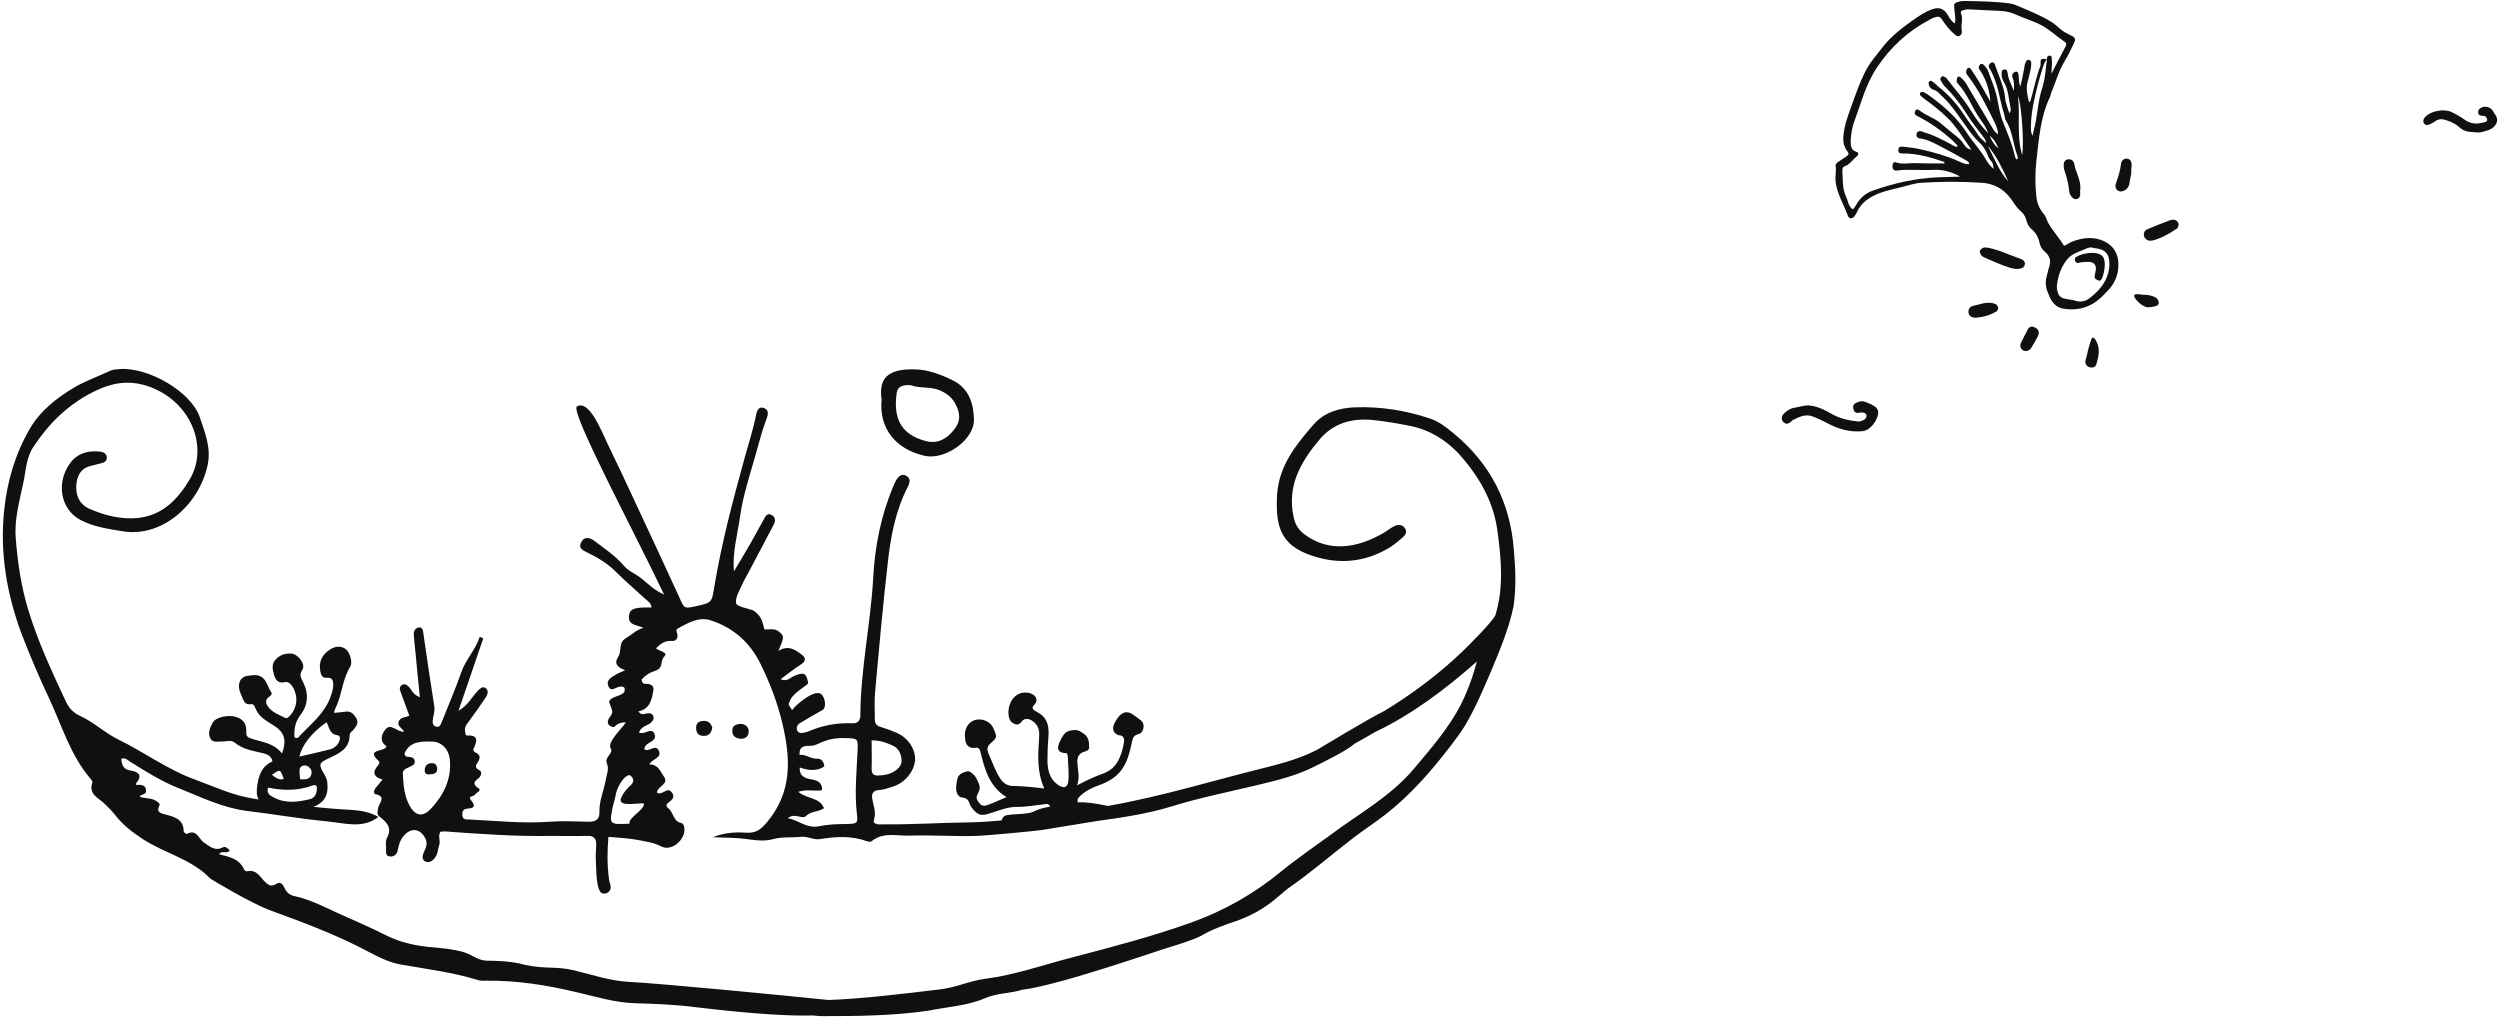<svg width="777" height="316" viewBox="0 0 777 316" fill="none" xmlns="http://www.w3.org/2000/svg">
<path d="M117.2 253.7C117.2 253.7 117.2 253.6 117.2 253.7C117.2 253.6 117.2 253.6 117.2 253.7C117.1 253.6 117.1 253.6 117.1 253.6C117.2 253.6 117.2 253.7 117.2 253.7Z" fill="#10100F"/>
<path d="M470.5 170.9C469.4 156.2 463.2 144.1 451.8 134.7C449.5 132.8 447.1 130.9 444.2 130C436.7 127.5 428.9 126.3 421 126.6C416.2 126.8 411.5 128.2 408.3 131.9C402.7 138.3 397.4 144.9 396.9 154C396.4 164.3 398.2 170.3 410.1 173.4C417.7 175.4 425.4 174.3 432.3 169.9C433.6 169.1 434.8 168 436 167C436.9 166.2 437.4 165.2 436.6 164.1C435.8 163 434.7 163 433.6 163.4C432.5 163.9 431.5 164.7 430.4 165.4C421.7 170.6 413 171.6 405.6 166.2C403.7 164.8 402.6 163.2 402.1 160.9C399.9 151.1 404.2 143.6 410.2 136.5C414.5 131.5 420 130 426.3 130.5C430.4 130.9 434.4 131.6 438.4 132.4C445.3 133.8 450.9 137.8 455.2 143.1C460.4 149.4 464.3 156.6 465.4 165C466.6 173.8 467.4 182.5 464.8 191.1C464.2 192.9 455.9 201.2 454.5 202.5C447.1 209.6 438.9 215.7 430.2 221C425.6 223.2 410.1 232.6 409.4 233C402.9 236.4 395.8 237.9 388.8 239.7C371.6 244.1 354.7 249.3 337 251.6C325 253.1 313.2 255.4 301 255.6C292.2 255.7 283.4 256.3 274.6 256.2C273.5 256.2 272.4 256.5 271.5 255.5C272.1 252.7 272.1 252.7 271.2 248.8C270.7 246.7 271.2 245.6 273.6 245.5C275 245.4 276.3 244.8 277.7 244.4C281.2 243.3 284.1 239.8 284.4 236.3C284.6 232.9 282.3 229.4 278.8 227.8C277.2 227.1 275.6 226.5 273.9 226C272.4 225.6 271.8 224.8 271.9 223.3C271.9 220.5 271.7 217.6 272 214.8C273.2 201.5 274.4 188.3 275.9 175.1C276.8 166.9 278.3 158.7 282.2 151.2C282.8 149.9 283.1 148.7 281.7 147.9C280.4 147.1 279.3 148 278.6 149.1C278.2 149.8 277.9 150.5 277.6 151.2C273.8 160.3 271.9 169.8 271.4 179.5C270.6 193.8 267.5 207.8 267.4 222.1C267.4 224.2 266.5 224.9 264.6 224.8C260 224.6 255.5 225.5 251.3 227.3C250.9 227.5 250.4 227.6 249.9 227.7C249.1 227.9 248.2 227.9 247.8 227.1C247.4 226.2 247.7 225.3 248.7 224.7C249.8 224.1 250.8 223.4 251.9 222.8C253.1 222.1 254.4 221.4 255.6 220.7C257.2 219.7 256.2 215.9 254.8 215.5C252.5 214.7 247.4 219 246.2 220.7C245 218.8 244.8 219.3 245.7 217.4C246.8 215.1 251.3 212.8 251.2 212.3C250.6 209.1 249.8 208.8 246.8 210.1C245.6 210.6 244.6 212 242.6 211.1C244.9 209.4 246.9 207.8 249.1 206.4C250.6 205.4 250.4 204.3 249.1 203.4C247.1 201.9 245 200.4 241.9 202.3C243.9 197.8 243.8 197.6 241.8 196.1C240.3 195 237.7 196.1 237.5 195.4C237.1 193.7 236.8 192.2 235.6 191C235 190.4 234.6 189.9 233.8 189.6C232 189 229 188.5 228.8 187.5C228.4 185.8 229.8 183.7 230.6 181.8C231.2 180.4 232.1 179 232.8 177.6C235.4 172.7 237.9 167.9 240.5 163C241.1 161.9 241 160.7 239.9 160.1C238.5 159.2 237.9 160.5 237.4 161.4C236 163.8 234.7 166.4 233.3 168.8C231.6 171.8 229.8 174.7 228.1 177.6C227.6 171.6 229.2 166.2 230 160.6C230.9 154.1 233 147.8 234.8 141.5C235.9 137.7 236.8 133.9 238.2 130.3C238.8 128.7 239 127.4 237.4 126.8C235.8 126.2 235.2 127.7 235 129C234.1 133.3 232.8 137.5 231.6 141.7C229.7 148.6 227.8 155.6 226.1 162.6C224.5 169.2 223.1 175.8 222 182.4C221.2 187.3 221.3 187.3 216.3 188.4C212.7 189.2 212.7 189.2 211.2 185.8C206.8 176.2 202.3 166.5 197.8 156.9C195 150.8 192.1 144.7 189.2 138.7C186.9 133.9 183.2 124.2 179.3 126.3C177.1 127.9 196.9 164.8 206.4 184.8C203.1 183.3 201.4 181.4 199.5 179.9C197.6 178.3 195.3 177.6 193.6 175.5C191.1 172.6 187.7 170.4 184.6 168C183.2 167 181.5 166.7 180.6 168.6C179.7 170.4 181.1 171 182.5 171.7C185.8 173.3 188.8 175.1 191.4 177.7C194.3 180.6 197.4 183.2 200.4 186C201.3 186.8 202.4 187.4 202.5 188.8C197.1 188.7 195.8 189.2 195.5 191.3C195.1 194.3 197.8 194.2 200 195.1C197.7 195.8 196.3 197.3 194.6 198.3C192.1 199.7 193.3 202.3 192.2 204C190.7 206.3 191.9 207.4 194.3 208.3C193.1 208.9 192.4 209.1 191.7 209.5C190.3 210.4 188.2 211.2 189.1 213.3C190 215.3 191.5 213.4 192.8 213.4C193 213.4 193.1 213.4 193.3 213.4C193.6 213.5 194 213.6 194.1 213.8C194.2 214.2 194.2 214.8 194 215.1C193.3 216 192.1 216.2 191.1 216.6C190.3 217 189 217.5 189.4 218.5C190.3 221 190.8 221.2 189.5 222.9C188.6 224.1 188.5 225.6 190.7 226C191.1 226.1 191.5 224.5 194.5 224.5C193.5 226.3 188.6 230.6 189.8 232.6C190.8 234.1 187.8 235.3 188.6 237.2C189.4 239.1 188.5 240.8 188.2 242.7C187.6 245.9 186.2 249 186.3 252.4C186.4 254.6 185.2 255.4 183.1 255.4C179 255.3 174.9 255.1 170.8 255.4C162.5 256 154.2 255.1 145.9 254.7C145 254.7 143.8 254.8 143.7 253.5C143.6 252.4 143.8 251.4 145.4 251.3C147.4 251.2 147.9 250.5 146.4 248.7C145.2 247.4 147.2 247.6 147.6 247C148.1 246.3 149.8 245.7 148.7 245C146.7 243.6 147.4 242.9 148.8 241.8C149.6 241.2 149.9 239.8 149 239.4C147.4 238.6 147.9 237.8 148.5 236.9C149.3 235.6 149.4 234.6 147.8 233.9C147.2 233.6 146.9 233.1 147.3 232.4C148.4 230.2 148.6 228.4 145.1 228.6C144.6 228.6 144.6 227.6 144.5 227C144.4 225.6 145.4 224.7 146.1 223.7C147.8 221.4 149.4 219.1 151 216.7C151.6 215.8 152 214.5 150.8 213.8C149.9 213.2 149.1 214.1 148.4 214.8C146.6 216.7 145.5 219.2 142.5 220.9C145.2 213 147.7 205.7 150.2 198.4C149.8 198.2 149.5 198.1 149.1 197.9C147.8 202 144.7 205 143.3 209.1C141.5 214.3 139.3 219.3 137.3 224.4C136.9 225.3 136.6 226.2 135.4 225.8C134.5 225.5 134.4 224.6 134.5 223.9C134.6 222.5 135.2 221.2 135 219.7C133.8 212.1 132.7 204.6 131.6 197C131.5 196 131.4 194.9 130.2 195C129.2 195.1 128.6 196 128.6 197C128.7 199.2 129 201.4 129.2 203.5C129.6 207.8 130 212 130.5 216.7C128.3 215.9 128 214.4 127 213.4C126.4 212.8 125.7 212.4 124.9 212.9C124.2 213.4 124.1 214.1 124.5 215C125.4 217.4 126.3 219.9 127.2 222.4C126 223.1 124.4 222.8 123.9 224.3C123.4 225.7 124.9 226.2 125.6 227.4C123.3 227.6 121.5 224.5 119.7 226.8C118.4 228.5 118 230.5 120.1 231.9C119.8 233.9 113.2 232.5 117.9 236.7C118 236.8 117.8 237.6 117.5 237.9C115.6 240 116.1 241.5 118.9 242.3C117.9 243.5 117.2 244.3 116.6 245.1C116.2 245.6 116.1 246.7 116.6 246.8C120.4 247.6 117.6 249.7 117.5 251.3C117.4 252 117.1 252.8 117.6 253.5C119.8 255.3 122.1 256.9 120.3 260.4C119.8 261.3 119.9 262.6 120 263.6C120 264.6 119.7 266.1 121.2 266.2C122.7 266.3 123.5 265.3 123.7 263.9C124 262.5 124.3 261.2 125.3 260C127.5 257.2 130.4 257.3 132.1 260.4C132.9 261.8 132.6 263.1 131.9 264.5C131.3 265.7 130.9 267.2 132.3 267.8C133.7 268.4 135 267.1 135.6 265.9C136.1 265 136.1 263.8 136.5 262.7C137 261.3 136 259.9 136.9 258.5C137.3 258.5 137.8 258.4 138.2 258.4C149.2 259.2 160.1 260 171.2 259.8C175 259.8 178.8 259.9 182.5 259.8C184.5 259.7 185.4 260.6 185.3 262.6C185.2 264.3 185.1 266.1 185.2 267.8C185.4 270.6 185.2 273.5 186.1 276.2C186.4 277.2 187 277.9 188.1 277.7C189.2 277.5 189.8 276.7 189.8 275.7C189.8 274.9 189.4 274.2 189.3 273.4C188.7 269 188.7 264.7 189.1 260.1C192.3 260.4 195.2 260.5 197.9 261C200.5 261.5 203.1 261.8 205.6 263.1C208.7 264.7 213.1 261 212.7 257.4C212.6 256.7 212.4 256 211.8 255.8C209.2 255.4 209.4 252.5 207.7 251.2C206.8 250.5 207.1 249.9 207.8 249.4C208.9 248.6 209.9 247.7 208.8 246.3C207.7 244.8 206.6 246.2 205.4 246.5C204.9 246.6 204.5 246.7 204.2 246.3C204.3 244.3 208.1 243.8 206.3 241.3C205.2 239.7 204.5 237.5 201.8 237.6C202.8 235.7 205.7 235.7 204.8 233.4C203.8 231 201.7 233.9 200.3 232.9C200.4 232.6 200.3 232.2 200.5 232C201.3 230.6 204.1 230.4 203.5 228.3C202.6 225.6 200.2 228.7 198.6 227.6C199.3 225.8 201 225.6 202.2 224.7C202.8 224.2 203.3 223.5 203.1 222.7C202.8 221.8 202.1 221.6 201.2 221.7C200.3 221.8 199.4 222.5 198.4 221.1C201.8 220.4 202.5 217.8 203 215C203.3 213.6 202.9 212.9 201.6 212.6C200.8 212.4 199.6 213 199.4 211.2C200.8 209.7 201.8 209.1 203.6 208.5C206.5 207.5 204.9 205.6 206.5 204C207.8 202.7 204.6 202.3 203.9 201.5C207 198.1 209 199.7 209.9 199C211 198.2 210.5 197 210.2 196C210.2 195.8 210.5 195.4 210.7 195.3C213.9 193.6 217.2 191.6 220.9 192.8C228 195.1 233.2 199.8 236.4 206.4C239.3 212.3 241.7 218.5 243.2 225C245.7 235.7 246.3 246 238.5 255.4C236.4 258 234.8 259 231.7 258.8C227.7 258.5 224.2 259.1 221.6 260.2C225.2 260.4 228.3 260.3 231.4 260.7C234.4 261.1 237.4 261.6 240.3 260.8C243.2 260 246 260.4 248.8 260.1C250.9 259.8 252.8 261.1 254.8 260.8C259.7 260 264.5 259.7 269.3 261.4C269.9 261.6 270.5 261.8 271.1 261.3C274.7 258.5 279.1 259.9 282.9 259.7C289.7 259.5 296.6 260 303.4 259.8C308.2 259.6 322.3 258.2 323.6 258C329.3 257.1 335 256.1 340.8 255.2C348.6 254.1 356.4 253 363.9 250.7C372.9 247.9 382.1 246.1 391.2 243.9C397 242.5 402.8 241.1 408.2 238.4C409.6 237.7 418.6 233.4 420.9 231.2C423.6 229.7 425.7 228.5 427.4 227.5C438.8 222.1 449.4 214.1 459 205.6C458.1 209 457.1 212.1 455.8 215.1C452.1 224.3 445.6 231.6 439.3 239.1C432.1 247.6 422.3 252.9 413.5 259.5C408.3 263.3 403 266.9 398 271C389.7 277.8 380.4 283.1 370.3 286.7C358 291.1 345.7 294.3 333.1 297.6C324.2 299.9 315.5 303 306.3 304.2C301.4 304.8 297 307 292.1 307.5C281.3 308.8 268.4 310.4 257.5 310.8C244.2 309.4 204.5 305.6 196 305.2C189.7 304.9 184.6 303.1 178.5 301.6C172.4 300.2 170.3 301.3 163.2 299.9C158.9 298.6 153.1 298.6 152.3 298.6C148 298.7 147.4 296.7 143.3 295.7C141.3 295.2 139.3 294.9 137.3 294.7C131.2 294.2 126 293.6 120.4 290.9C115.6 288.5 110.7 286.3 105.9 284.2C101.2 282.1 96.6 279.6 91.5 278.5C90 278.2 89 277.3 88.4 275.9C87.9 274.8 87.1 273.9 85.9 274.7C84 275.9 83.1 274.8 81.9 273.6C80.6 272.1 79.4 270.2 76.9 270.8C76.6 270.9 75.9 270.5 75.8 270.1C74.3 266.8 71.1 266.3 68.1 265.5C68.9 264.1 70.6 265.6 71.4 264.3C70.8 263.7 70.1 263 69.4 263.3C66.8 264.7 65.3 263.1 63.3 261.8C61.8 260.8 61.1 257.5 58.1 259.2C58 259.3 57.1 258.7 57.1 258.5C57.1 254.3 53.8 253.8 50.9 253C49.4 252.6 48.7 252.1 49.5 250.5C49.9 249.7 49.1 249.3 48.3 248.8C46.8 247.9 45 248.3 43.4 247.6C43.9 246.7 45.5 247.1 45.4 245.7C45.3 244.2 44.4 244 43.2 243.9C43 243.9 41.6 244.3 42.5 243.2C44.5 240.6 42.5 239.8 40.7 239.5C38.3 239.2 37.8 237.7 37.7 235.8C39 235.4 39.8 236.3 40.7 236.9C45.5 239.9 50.3 242.9 55.6 245C62.4 247.7 69 251 76.5 252C84.9 253 93.3 254.5 101.8 255.3C107.1 255.8 112.7 257.7 117.6 253.9C115 252.4 112.1 251.9 109.1 251.7C98.9 251.2 88.8 249.8 78.7 248.2C72.4 247.2 66.8 244.6 60.9 242.4C52.2 239.3 44.9 233.8 36.7 229.8C32.6 227.8 29.2 224.5 25.1 222.6C22.9 221.6 21.6 220.3 20.6 218.3C16.2 208.9 11.8 199.5 8.8 189.6C6.6 182.4 5.5 175 4.9 167.4C4.4 161.3 6.1 155.6 7.3 149.8C8.1 146.1 8.1 142.2 10.5 138.7C15.3 131.5 21.2 125.7 29 121.8C35 118.8 40.5 117.9 47 120.4C59.8 125.4 64.8 139.4 58.9 149.1C55.2 155.3 50.4 160.2 42.8 161C37.6 161.5 32.5 160.2 27.7 158.1C24.8 156.8 23.6 154.2 23.7 151.2C23.8 148.2 24.9 145.6 28.2 144.8C29.3 144.5 30.3 144.3 31.4 144C32.4 143.8 33.2 143.3 33.2 142.2C33.2 141.1 32.2 140.5 31.3 140.4C27.8 139.9 24.4 140.8 22.3 143.3C17.3 149.3 18.4 158.4 25.4 161.8C29.4 163.8 33.7 164.4 38 165.1C50.1 167.2 61.7 157.2 64.5 144.7C65.7 139.4 63.8 134.7 62.1 129.7C59.4 121.7 46.1 114.1 37.3 114.7C36.2 114.8 35.1 114.8 34.1 115.3C30.3 117.1 26.2 118.5 22.6 120.7C17.4 123.9 12.5 127.7 9.3 133.2C4.7 141.1 2.2 149.7 1.3 158.6C-0.1 171.8 2.1 184.6 6.7 197C9.3 203.7 12.1 210.4 15.2 216.9C19.2 225.4 21.8 234.6 28.1 242C28.4 242.4 28.9 242.9 28.7 243.2C27.4 246.9 30.7 248 32.5 249.8C33.6 250.9 34.7 251.9 35.7 253.2C38 256.2 40.9 258.5 44.1 260.6C51 265.2 59.5 266.9 65.4 273.1C65.5 273.2 77.9 280.7 83.9 282.9C94.3 286.7 104.8 290.6 114.7 295.9C117.9 297.6 121.2 299.2 124.7 299.8C132.7 301.2 140.8 302.2 148.5 304.6C149.4 304.9 150.4 304.8 151.3 304.8C160.8 304.7 170.1 306.2 179.3 308.4C185.3 309.8 191.1 311.6 197.3 311.8C203.7 312 209.6 312.2 215.9 313C235 315.3 246.1 315.8 252.7 315.6C254.6 315.9 256.5 315.8 258.5 315.8C264 315.8 277.5 315.8 288.7 314.1C294.5 312.9 300.7 312.6 306 310.3C309.9 308.6 313.9 308.8 317.8 307.6C329.4 306.2 361.1 295 364.1 294.2C365.9 293.7 371.3 291.9 373 291C376.9 288.8 377.8 288.6 382 287C393.4 283.5 397.6 278 400.5 276C407.3 271.3 414 265.5 420.5 260.5C423.9 257.9 427 255.9 430.4 253.3C438.3 247.2 444.8 239.7 450.8 231.9C452.4 229.8 454 227.7 455.4 225.4C458.5 220.1 460.9 214.5 463.3 208.9C466.1 202.2 468.9 195.6 470.4 188.5C471.3 182.4 471 176.6 470.5 170.9ZM133.9 251.4C131.3 254.1 129 253.6 127.2 250.2C125.6 247.2 125.4 243.9 125.2 240.6C125.1 239.2 126.2 238.9 127.2 238.4C128 238 129.1 237.7 128.9 236.5C128.7 235.3 127.6 235.3 126.7 235.2C126.2 235.2 125.8 234.9 125.7 234.2C127.4 230.3 131 230.4 134.4 230.5C137.4 230.6 139.5 233 139.8 236C140.4 242.3 137.8 247.2 133.9 251.4ZM192.9 248.8C193 250.7 198.7 249.5 200.1 249.7C200.5 251.7 195 254.2 195.7 256C189.3 256.3 189.3 256.3 190.5 250.5C190.8 249.3 191.2 248.1 191.4 246.9C191.7 245 193.4 242 194.8 241.2C195.4 240.8 195.9 240.8 196.4 241.5C197.3 242.7 196.6 243.5 195.8 244.3C195.5 244.4 192.8 247.3 192.9 248.8ZM266.5 234C266.2 240.3 265.6 246.5 266.3 252.8C266.7 255.9 266.4 256 263.4 256.1C260.4 256.1 257.4 256.2 254.5 256.8C250.8 257.6 248.2 254.9 244.9 254.3C246.8 252.5 249.4 254.7 250.4 253.7C252 252 254.2 252.5 256.1 251.2C254.7 247.7 250.8 248.4 248.1 246.1C250.8 245.2 253.1 246 255.5 245.6C255.6 243 253.8 242.5 252 242.2C249.3 241.8 248.1 240.4 248.7 237.7C248.8 236.9 248.8 236.1 248.6 235.4C248.2 232.9 248.8 231.7 251.7 231.8C253.2 231.9 254.7 230.9 256.1 230.4C258.2 229.6 260.3 229.3 262.6 229.4C266.9 229.5 266.7 229.5 266.5 234ZM270.9 230.1C273.8 230.1 275.5 230.9 277.2 231.6C279.2 232.4 280 234.1 280.2 236C280.4 237.9 279.1 239.1 277.5 240C276.2 240.7 274.9 240.9 273.4 241C271.7 241.2 270.8 240.7 270.9 238.7C271 235.9 270.9 233.1 270.9 230.1Z" fill="#10100F"/>
<path d="M274 124.2C273.1 118 275.4 114.5 284.5 114.8C288.5 114.9 292.4 116.4 296.1 118.2C301.2 120.7 302.6 125.5 302.7 130.3C302.9 136.7 293.8 143 287.5 141.7C278.4 139.7 273.1 133.1 274 124.2ZM283.1 119.7C280.8 119.6 279 119.9 278.7 122.1C277.7 129.2 279.3 134.9 287.8 137.1C291.4 138 294.1 136.5 296.4 133.7C298.7 130.9 298.5 128.4 296.9 125.5C296 123.8 294.7 122.6 292.9 121.7C289.7 119.9 286 120.9 283.1 119.7Z" fill="#10100F"/>
<path d="M221.4 226.2C221.1 227.5 220.6 228.6 219.1 228.7C217.7 228.8 216.6 228.4 216.4 226.8C216.2 225.4 216.6 224.3 218.2 224.1C219.9 223.8 220.9 224.6 221.4 226.2Z" fill="#10100F"/>
<path d="M230.4 225C231.6 225.1 232.8 225.9 232.7 227.5C232.6 228.9 231.6 229.7 230.2 229.6C228.6 229.5 227.5 228.7 227.6 227C227.6 225.7 228.5 225 230.4 225Z" fill="#10100F"/>
<path d="M256.2 238.2C253.7 239.9 250.9 239.4 248.2 238.4C247.3 238.1 246.7 237.2 246.7 236.2C246.7 235.7 247.3 235.1 247.8 234.9C249.9 233.9 251.6 235.8 253.7 235.8C255.3 235.7 256 236.6 256.2 238.2Z" fill="#10100F"/>
<path d="M135.9 239C135.8 240.6 134.5 240.6 133.2 240.7C132.2 240.7 131.9 240 132 239.2C132.1 238 132.9 237.2 134.1 237.2C135.2 237.1 135.8 237.7 135.9 239Z" fill="#10100F"/>
<path d="M322.927 229.753C322.569 234.949 322.312 240.047 324.556 245.072C321.061 244.633 317.664 244.295 314.364 244.258C312.767 244.04 311.676 243.228 310.889 242.019C309.317 239.501 308.347 236.79 307.178 234.077C306.789 233.073 306.7 232.072 307.71 231.183C310.033 229.109 309.933 229.108 308.764 226.394C307.693 223.782 304.004 222.741 301.785 224.416C300.952 224.93 299.429 226.716 300 229.753C299.983 231.253 301.092 232.709 302.896 232.429C303.998 232.242 304.395 232.546 304.683 233.549C306.022 239.065 307.461 244.481 312.825 247.741C310.715 248.618 308.905 249.497 306.998 250.176C306.093 250.566 305.093 250.555 304.403 249.647C303.812 248.841 303.12 248.133 303.835 246.841C305.06 244.554 304.377 244.01 303.5 242C303.209 241.197 301.517 239.514 300.714 239.705C299.311 239.99 297.718 240.658 297.5 242.256C297.18 244.053 296.612 246.62 298.5 247.741C301.671 248.103 300.817 249.487 302 251C303.676 253.119 304.658 253.75 307.368 252.881C310.277 252.013 312.992 250.743 316.192 250.779C318.991 250.81 321.798 250.242 324.601 249.973C325.102 249.878 325.905 249.587 326.393 250.693C321.566 251.542 321.964 252.302 319.641 252.709C317.318 253.117 315.238 252.96 313.033 253.335C311.631 253.52 310.914 255.012 311.5 256.318C312.084 257.725 312.697 256.791 313.5 256.5C314.002 256.306 314.802 256.155 315.403 256.062C319.812 255.311 324.216 254.96 328.626 254.11C332.834 253.357 337.282 251.715 341.673 252.564C342.072 252.668 342.573 252.574 343.073 252.579C343.873 252.588 344.576 252.296 344.685 251.497C344.795 250.512 344.019 250.393 343.327 250.286L343.299 250.282C340.505 249.751 337.81 249.22 335.008 249.389C334.621 248.285 335.326 247.793 335.933 247.199C337.651 245.618 339.66 244.741 341.769 243.964C343.476 243.383 344.985 242.6 346.397 241.516C349.827 238.854 350.87 234.965 351.714 231.075C352.133 229.379 351.993 228.687 354 228.109C355.404 227.725 355.981 225.122 354.792 224.109C354.199 223.502 352.694 222.508 352 222C349.816 220.576 348.118 221.734 346.792 224.019C345.671 225.907 345.412 227.377 347.5 228.5C350 228.5 349.319 230.648 349.211 231.347C348.468 235.139 347.128 238.724 343.211 240.28C340.5 241.25 337.886 242.421 334.767 244.086C335.698 241.396 334.922 239.188 334.847 236.987C334.764 235.486 335.177 234.29 336.784 233.708C337.487 233.416 338.487 233.427 338.5 232.227C338.518 230.627 338.335 229.125 336.946 228.109C335.359 226.992 334.803 226.72 333 227C331.643 227.211 330.916 227.808 330.5 228.5C329.351 230.408 327 234.077 331.5 234.077C331.898 234.282 331.957 236.054 331.95 236.654C332.03 238.455 332.209 240.357 332.088 242.256C331.96 244.755 330.753 245.341 328.67 243.818C326.289 242.091 325.618 239.484 325.55 236.683C325.578 234.183 325.604 231.783 325.832 229.285C326.064 226.488 325.896 223.586 323.116 221.755C321.925 220.941 319.97 220.5 321.485 219C323 217.5 321.685 215.638 319.588 215.315C317.591 214.992 315.884 215.673 314.665 217.36C312.938 219.741 313.097 223.464 314.5 224.5C315.903 225.536 316.677 225.386 317.589 224.193C318.5 223 320.199 223.322 321.485 224.536C323.163 226.051 323.049 227.844 322.928 229.736L322.927 229.753Z" fill="#10100F"/>
<path d="M103.735 221.552C105.169 221.437 106.201 221.38 107.234 221.208C108.955 220.864 109.872 221.839 110.675 223.101C111.536 224.42 110.905 225.51 110.044 226.6C109.585 227.231 108.668 227.576 108.668 228.551C108.61 233.083 104.882 234.345 101.728 235.894C99.433 237.041 99.032 237.443 100.236 239.68C100.867 240.828 101.613 241.86 101.728 243.18C102.129 247.195 100.925 249.777 96.221 251.211C92.206 252.473 87.905 252.244 83.832 250.752C80.334 249.49 79.416 247.999 79.932 244.327C80.391 241.114 81.251 238.131 84.693 236.64C84.291 234.747 82.857 234.345 81.366 234.001C78.383 233.312 75.401 232.853 72.935 230.788C71.787 229.87 70.468 230.501 69.206 230.444C67.887 230.444 66.166 230.903 65.421 229.584C64.503 227.977 65.249 226.084 66.109 224.593C67.084 222.871 70.984 222.011 73.508 222.871C75.688 223.617 76.663 224.994 76.548 227.576C76.491 228.666 76.95 229.125 77.695 229.411C78.67 229.756 79.703 230.042 80.735 230.329C83.374 230.96 85.84 231.878 87.675 234.173C89.166 229.756 88.421 227.576 84.865 225.338C82.685 223.961 80.391 222.757 79.416 220.175C79.186 219.544 78.785 218.684 77.982 218.856C76.433 219.143 75.86 218.167 75.401 217.02C74.77 215.528 73.967 213.979 74.368 212.316C74.655 210.939 75.802 210.136 77.179 210.021C78.9 209.792 80.62 209.447 82.054 211.054C83.087 212.258 83.374 213.807 84.234 215.012C84.807 215.873 84.004 216.274 83.488 216.676C82.284 217.651 82.628 218.684 83.374 219.716C84.693 221.495 86.757 222.126 88.593 223.101C89.052 223.33 89.453 223.101 89.797 222.757C92.379 220.233 92.837 216.561 90.945 213.463C90.314 212.488 89.625 211.742 88.421 212.029C86.356 212.488 85.61 211.226 85.151 209.677C84.693 208.013 84.291 206.292 85.84 204.801C87.216 203.424 88.822 203.022 90.6 203.137C92.665 203.309 95.074 206.464 93.984 208.128C92.837 209.792 93.64 210.824 94.156 211.914C96.049 215.643 95.763 219.2 93.239 222.413C91.633 224.535 91.403 226.772 91.518 229.182C92.55 229.756 92.952 228.952 93.353 228.494C96.795 224.879 100.81 221.724 102.645 216.79C103.104 215.586 103.506 214.381 103.563 213.062C103.62 211.627 103.391 210.48 101.498 210.652C100.122 210.767 99.778 209.792 99.548 208.644C98.975 205.604 100.122 203.424 102.645 201.817C104.309 200.728 106.259 200.728 107.521 201.817C108.725 202.793 109.758 205.891 108.782 207.325C106.488 211.054 106.316 215.528 104.595 219.372C104.309 219.888 104.137 220.462 103.735 221.552ZM93.067 235.148C96.279 234.402 99.433 233.714 102.531 232.911C103.792 232.567 104.825 231.763 105.398 230.501C105.8 229.641 105.8 228.608 104.825 228.494C102.359 228.207 102.359 225.969 101.498 224.478C96.967 227.576 93.812 231.591 93.067 235.148ZM83.316 244.786C82.743 246.622 83.947 247.253 85.037 247.826C88.65 249.777 92.436 249.318 96.221 248.4C97.655 248.056 98.286 247.023 98.458 245.589C98.573 244.499 98.458 243.639 97.024 244.155C92.55 245.819 87.962 245.761 83.316 244.786ZM93.296 242.204C95.246 242.319 96.738 242.147 96.852 240.082C96.91 238.992 95.648 237.787 94.673 237.902C93.067 238.074 92.837 238.705 93.296 242.204ZM88.191 242.09C87.102 238.992 87.102 238.992 84.521 240.828C85.668 241.631 86.643 242.606 88.191 242.09Z" fill="#10100F"/>
<path d="M562.9 126.1C565.5 126.5 567.4 127.6 569.2 128.6C571.8 130.1 574.6 130.7 577.5 131C577.9 131 578.2 131 578.6 130.8C579.4 130.5 580.2 130.1 580.1 129.1C580 128.2 579 128.2 578.3 128.2C578.1 128.2 577.9 128.3 577.7 128.3C576.7 128.5 576.2 127.9 576 127C575.8 126.2 576.2 125.5 576.9 125.2C577.8 124.8 578.7 124.5 579.7 124.9C580.7 125.3 581.6 125.6 582.5 126.2C583.6 126.9 584 127.9 583.6 129.2C583.1 130.9 582.1 132.3 580.6 133.4C580.1 133.7 579.6 133.9 579 134C575 134.4 571.4 133.4 567.9 131.5C566.4 130.7 564.9 130 563.3 129.4C561.1 128.6 559.2 129.6 557.3 130.5C557 130.6 556.9 130.9 556.6 131.1C555.9 131.7 555.1 132 554.3 131.2C553.6 130.6 553.6 129.3 554.4 128.6C555.2 127.8 556.1 127.1 557.3 126.8C559.1 126.6 561.1 125.7 562.9 126.1Z" fill="#10100F"/>
<path d="M768.1 41C766.7 41 765.3 40.5 764.2 39.4C763.1 38.4 761.8 37.9 760.4 37.4C759.1 36.9 757.8 36.9 756.7 37.8C756.3 38.1 755.7 38.4 755.2 38.6C754.6 38.9 754 39 753.5 38.5C753 38 753.1 37 753.7 36.4C755.4 34.5 759.5 33.7 761.9 34.8C763.4 35.5 764.9 36.4 766.3 37.4C768.1 38.6 770.1 38.6 772.1 38C772.5 37.9 773.1 37.8 773 37.2C772.9 36.6 772.6 36.1 772 36C771.9 36 771.8 36 771.6 36C770.8 36 770.2 35.7 770.2 34.9C770.2 34.1 770.8 33.5 771.6 33.3C773 32.9 774.3 33.5 775 34.8C775.1 35.1 775.3 35.4 775.5 35.6C777 37.6 775.5 39.7 773.5 40.4C770.7 41.3 770.7 41.3 768.1 41Z" fill="#10100F"/>
<path d="M607.6 7.3C607.9 5.5 607.5 4.2 607.4 2.7C607.2 1.1 607.4 0.9 608.9 0.5C609.3 0.4 609.8 0.3 610.2 0.3C615.1 0.4 619.9 0.4 624.8 1.1C625.3 1.2 625.8 1.3 626.3 1.5C630.1 3.1 633.9 4.6 637.4 6.7C638.4 7.3 639.3 8.1 640.2 8.9C641.2 9.8 642.4 10.4 643.6 11C645 11.6 645.2 12.1 644.6 13.4C643.7 15.3 642.8 17.2 641.7 19C639.8 22.1 638.9 25.6 637.5 28.9C637.4 29.2 637.3 29.6 637.2 30C634.1 36.4 633.7 43.3 632.9 50.1C632.5 53.8 632.5 57.4 632.9 61.1C633.1 63.1 633.9 65 635.2 66.5C635.9 67.3 636.1 68.4 636.6 69.3C638 71.8 640 73.9 641.5 76.4C642.3 76.1 643.1 75.5 643.8 75.2C647.2 73.8 650.9 73.4 654.2 75.1C656.8 76.4 658.3 78.8 658.4 81.8C658.5 84.8 657.6 87.5 655.6 89.8C654.4 91.1 653.3 92.3 651.9 93.4C648.7 95.9 645 96.6 641.1 95.9C638.1 95.3 637.1 92.7 636.2 90.2C635.7 88.7 635.7 87.1 636.2 85.5C636.5 84.6 636.6 83.7 636.9 82.9C637.6 80.8 636.9 79.3 635.3 78C634.5 77.3 634.1 76.5 633.9 75.5C633.5 73.8 632.8 72.4 631.5 71.3C630.6 70.6 630.1 69.6 629.8 68.5C629.5 67.3 628.9 66.3 627.9 65.5C626.6 64.4 625.8 62.8 624.7 61.4C622.4 58.5 619.5 57 615.8 56.8C609.6 56.4 603.5 56.4 597.3 56.8C595.2 56.9 593.2 57.6 591.2 58.1C589 58.7 586.7 59.1 584.5 59.9C581.3 61.1 578.6 62.7 577.1 66C576.9 66.4 576.7 66.8 576.4 67.2C575.6 68.1 574.7 68.1 574.3 67C573 63.5 571 60.3 570.5 56.5C570.3 54.8 570.8 53.2 570.5 51.6C570.4 51 571 50.5 571.5 50.2C572.2 49.7 572.9 49.3 573.6 48.8C574.8 47.9 574.8 47.9 573.8 46.5C573.1 45.4 572.8 44.1 572.9 42.7C573.1 39.1 574.4 35.8 575.6 32.5C576.8 29.1 578 25.7 579.6 22.5C581 19.6 583.1 17.3 585 14.8C587.1 12.1 589.6 9.9 592.3 7.9C594.5 6.3 596.6 4.7 599 3.5C599.7 3.2 600.4 2.9 601.1 2.7C602.7 2.3 604 2.7 605 4.1C605.8 5.2 606.2 6.5 607.6 7.3ZM636.2 18.4C636.1 17.7 636.5 17.2 637.2 17.3C637.7 17.3 637.7 18 637.7 18.4C637.9 19.7 637.6 21.1 637.6 22.9C639.2 19.8 640.5 17.2 641.9 14.6C642.2 14 642.4 13.4 641.7 13C638.9 11.1 636.5 8.7 633.4 7.3C631.2 6.3 628.9 5.6 626.7 4.6C625.2 3.9 623.6 3.5 621.9 3.4C618.5 3.2 615 3.1 611.6 2.9C611 2.9 610.6 3.1 610.1 3.2C609.5 3.3 609.3 3.7 609.5 4.2C610.2 5.9 609.4 7.6 609.7 9.3C609.8 10 609.8 10.7 609.1 11.1C608.4 11.5 607.8 11 607.3 10.5C605.9 9.3 604.8 7.9 603.8 6.4C602.9 5 602.5 5 601 5.5C600.5 5.7 600 5.9 599.6 6.2C592.9 9.7 587.6 14.7 583.4 20.9C582.8 21.8 582.2 22.8 581.7 23.8C579.4 28.1 578.2 32.7 576.5 37.2C575.7 39.3 575.3 41.4 575.2 43.6C575.2 45.1 575.1 46.6 577 47.2C577.7 47.4 577.7 48.1 577.1 48.6C575.8 49.6 575 51.1 573.3 51.7C572.9 51.8 572.6 52.3 572.6 52.8C572.8 55.6 572.5 58.6 573.8 61.2C574.4 62.5 574.4 64.1 575.9 65.1C576.3 64.5 576.7 64.1 577 63.5C578.2 61.4 579.9 60 582.2 59.2C588.7 56.9 595.4 55.4 602.4 55.1C604.7 55 607 55 609.2 54.9C606.6 53.4 603.7 52.6 600.9 52.8C597.1 53 593.3 52.5 589.5 53C589.4 53 589.2 53.1 589.1 53C588.2 52.8 588.1 52.1 588.2 51.4C588.3 50.7 588.5 50.2 589.4 50.5C591.2 51.1 593 50.7 594.8 50.7C598 50.8 601.2 50.8 604.3 50.8C604.4 50.5 604.3 50.4 604.2 50.3C600.1 48.9 595.9 47.7 591.5 47.7C590.6 47.7 590 47.7 590 46.6C590 45.6 590.7 45.5 591.6 45.6C593.4 45.8 595.1 46 596.9 46.4C600.9 47.3 604.9 48.4 608.7 50.1C609.7 50.6 610.8 51.1 612 51C612 50.2 611.4 50.1 611 49.8C608.4 48.3 605.8 46.9 603.1 45.5C601 44.4 599 43.3 596.6 43C595.8 42.9 595.5 42.2 595.7 41.5C595.9 40.8 596.5 40.7 597.1 40.8C597.4 40.8 597.7 41 597.9 41.1C600.9 41.9 603.6 43.4 606.3 44.8C606.9 45.1 607.5 45.7 608.4 45.6C608.3 45.3 608.3 45 608.1 44.9C607.7 44.5 607.3 44.2 607 43.8C603.6 40.7 599.9 38.1 595.8 36C594.9 35.6 595 35 595.3 34.4C595.6 33.7 596.3 34.1 596.7 34.4C598.6 35.9 601 36.6 602.9 38.1C604.5 39.4 606 40.7 607.6 42C608.7 42.8 609.7 43.7 610.4 44.9C610.9 45.6 611.4 46.3 612.7 46.5C610.7 43.7 609.1 41 607 38.5C604.9 36 602.3 33.9 599.7 31.9C598.9 31.3 598 30.7 597.2 30C596.9 29.7 596.5 29.4 596.8 28.9C597.1 28.4 597.6 28.5 598 28.7C598.8 29.1 599.5 29.6 600.3 30.2C604.5 33.3 608.4 36.8 611.3 41.3C613.2 44.2 615.6 46.7 617.3 49.7C617.9 50.7 618.6 51.7 619.6 52.5C619.4 50.7 619.4 50.7 618.8 50C618.3 49.5 618 48.9 617.8 48.3C617.2 46.6 616.2 45.2 614.9 44C612.9 42.1 611.4 39.7 609.8 37.5C608 35 606.3 32.4 603.9 30.2C603 29.4 602.4 28.4 601.2 28C600.5 27.8 599.7 27.3 599.5 26.4C599.4 26 599.3 25.5 599.7 25.2C600.1 25 600.4 25.2 600.7 25.4C601.3 25.8 601.8 26.4 602.4 26.9C605.8 29.5 608.6 32.8 610.9 36.4C612.2 38.4 613.7 40.1 614.9 42.1C615.5 43 616.5 43.7 617.3 44.5C617.2 43.8 617 43.3 616.6 42.8C614.8 40.4 612.9 38.1 611.3 35.5C609.3 32.3 607 29.4 604.3 26.7C603.8 26.2 603.6 25.6 603.2 25C602.9 24.7 603.1 24.3 603.3 24C603.7 23.5 604.1 23.7 604.5 24C604.8 24.1 605 24.3 605.2 24.6C607.6 27.8 610.4 30.8 612.5 34.3C614 36.8 615.8 39.2 617.9 41.4C617.4 39.7 616.4 38.4 615.4 37C612.9 33.4 611.5 29.2 608.5 26C608.1 25.6 608.1 25.1 608.2 24.5C608.3 23.8 608.7 23.6 609.3 24C610.1 24.6 610.7 25.4 611.2 26.2C613.8 30.7 616.5 35.1 619.1 39.5C619.6 40.3 620 41.1 621 41.8C621 40.4 620.5 39.4 620.1 38.4C617.5 33.2 615.1 28 611.5 23.4C611.2 23 611 22.7 611.1 22.2C611.2 21.8 611.2 21.2 611.8 21.1C612.2 21 612.5 21.3 612.7 21.7C613.4 22.8 614.2 23.9 614.9 25.1C616.2 27.3 617.4 29.4 618.6 31.6C618.4 28.2 617.4 25.1 615.7 22.3C615.5 22 615.2 21.7 615.1 21.4C614.8 20.8 615.1 20.3 615.5 20C616 19.6 616.4 20 616.8 20.4C617.1 20.9 617.6 21.3 617.8 21.8C618.8 24.7 620.1 27.5 620.7 30.5C621.2 33.1 621.6 35.6 622.6 38.1C623.9 41.3 625.3 44.6 626.1 48C626.2 48.5 626.3 49.2 626.9 49.6C627.3 49.1 627.1 48.6 626.9 48.1C625.6 44.6 625.5 40.7 623.4 37.4C623.1 37 623.1 36.4 623 35.9C621.4 31 621.1 25.7 618.3 21.2C617.8 20.5 618.3 19.8 618.8 19.5C619.5 19.1 620 19.7 620.1 20.3C621.2 23.7 622.9 26.9 623.2 30.5C623.3 32 624 33.5 624.5 35.2C625 34.6 625 34.1 624.9 33.7C624.3 30.9 624.3 27.9 622.7 25.3C622.3 24.6 622.1 23.9 622.1 23.2C622.1 22.5 622 21.7 622.9 21.6C623.8 21.4 623.9 22.3 624 22.9C624.2 24.8 625.3 26.5 625.9 28.3C626 26.9 626.1 25.5 625.5 24.1C625.1 23.3 625.7 22.5 626.4 22.3C627.4 22.1 627.3 23 627.4 23.7C627.5 24.8 627.5 25.9 627.9 26.9C628.4 25 628.8 23.1 629.1 21.3C629.2 20.6 629.3 19.8 629.7 19.1C629.9 18.8 630.2 18.5 630.6 18.6C631 18.7 631.2 19 631.3 19.4C631.3 20 631.3 20.6 631.2 21.2C630.9 22.6 630.6 24 630.2 25.4C629.6 27.6 630.1 29.6 630.6 31.7C631 31.6 631.1 31.4 631.1 31.2C632.2 27.6 632.8 23.9 634.2 20.4C634.2 18.2 634.1 18.1 636.2 18.4C635.5 19.1 635.2 20.1 634.9 21C633.9 24.1 633.1 27.1 632.4 30.3C631.7 33.4 631.2 36.4 631.2 39.6C631.2 40.4 631.2 41.2 631.7 42.2C631.9 41.5 632 41 632.1 40.5C633.3 36.1 633.3 31.5 634.8 27.1C635.7 24.2 635.8 21.2 636.2 18.4ZM650.8 77.1C649.5 76.5 648.2 77.4 646.9 77.9C645.3 78.5 643.6 79.2 642.4 80.7C640.6 83 639.7 85.6 639.3 88.5C639.2 89.2 639.3 90 639.5 90.7C639.8 91.8 640.4 92.5 641.6 92.8C642.8 93.1 644 93.1 645.1 93.5C646.7 94 648.2 93.6 649.4 92.7C652.8 90.1 655.4 86.9 655.6 82.3C655.7 78.9 654.3 77.4 650.8 77.1ZM628.5 48.2C629.1 44.4 628.3 32.3 627.2 29.9C627.9 36.3 626.7 42.2 628.5 48.2ZM624.2 56.4C622.4 52.5 620.6 48.6 617.8 45.3C619.8 49.1 621.3 53.2 624.2 56.4ZM618.4 42.2C619 43.7 619.8 45.1 621.1 46.1C620.5 44.5 619.7 43.2 618.4 42.2Z" fill="#10100F"/>
<path d="M627 83.6C625.7 83.6 624.6 83.2 623.5 82.8L623.1 82.7C621.5 82.1 619.9 81.4 618.3 80.7C617.8 80.5 617.2 80.2 616.7 80C616 79.7 615.5 79.2 615.4 78.5L615.3 78L615.6 77.6C616 77.1 616.5 76.9 617 76.9C617.3 76.9 617.6 77 617.8 77H617.9C620.1 77.4 622.1 78.2 624.1 79C625.4 79.5 626.8 80 628.1 80.5C629 80.8 629.5 81.5 629.3 82.3C629.1 83 628.6 83.4 627.8 83.5C627.5 83.5 627.3 83.6 627 83.6Z" fill="#10100F"/>
<path d="M668.2 74.8C667.4 74.8 666.7 74.3 666.4 73.5C666.1 72.5 666.5 71.6 667.5 71.2C669.8 70.2 672.2 69.3 674.6 68.4C674.8 68.3 675 68.3 675.2 68.3C675.3 68.3 675.4 68.3 675.4 68.3H675.6H675.8C676.4 68.5 676.8 68.8 677 69.2C677.1 69.5 677.2 70 676.9 70.6C676.8 70.7 676.7 71 676.5 71.1C673.7 73 671.3 74.2 668.8 74.8C668.6 74.8 668.4 74.8 668.2 74.8Z" fill="#10100F"/>
<path d="M645.2 61.9C644.8 61.9 644.5 61.8 644.2 61.5C643.6 61 643.2 60.3 643.1 59.4C642.9 57.1 642.3 54.9 641.6 52.9C641.4 52.3 641.4 51.7 641.4 51.2C641.4 50 642.2 49.5 643 49.5C643.9 49.5 644.5 50.1 644.7 50.9C644.8 51.9 645.2 52.9 645.6 54C646.2 55.7 646.8 57.4 646.5 59.3C646.5 59.4 646.5 59.5 646.5 59.7C646.5 60 646.6 60.3 646.5 60.6C646.4 61.5 645.8 61.9 645.2 61.9Z" fill="#10100F"/>
<path d="M659.2 59.5C659 59.5 658.8 59.5 658.6 59.4C657.8 59.1 657.1 58.2 657.7 56.8C658.5 54.6 659 52.7 659.2 51C659.3 50 660 49.3 660.9 49.3C661 49.3 661 49.3 661.1 49.3C661.8 49.4 662.5 49.9 662.5 51.2C662.5 51.7 662.5 52.1 662.4 52.7V53.6L662.3 54.4C662.1 55.2 662 56.1 661.8 57.1C661.7 57.7 661.4 58.3 660.9 58.8C660.5 59 660 59.5 659.2 59.5Z" fill="#10100F"/>
<path d="M613.7 98.7C612.7 98.7 611.9 98.1 611.8 97.1C611.7 96.2 612.2 95.3 613.1 95.1C613.6 95 614.1 94.8 614.7 94.7C615.8 94.4 616.9 94.1 618.1 94.1C618.8 94.1 619.5 94.2 620.2 94.5L620.4 94.6L620.6 94.8C621.1 95.3 621 95.8 621 96C620.9 96.7 620.3 96.9 620.1 97C618.4 98 616.3 98.6 613.7 98.8C613.9 98.7 613.8 98.7 613.7 98.7Z" fill="#10100F"/>
<path d="M629.6 109.1C629.3 109.1 629 109 628.8 108.9C628 108.5 627.7 107.5 628.1 106.6C628.8 105.1 629.6 103.6 630.3 102.3C630.5 101.8 631.1 101.5 631.6 101.5H631.8L632 101.6C632.7 101.8 633.2 102.2 633.5 102.7C633.7 103.2 633.7 103.7 633.5 104.2C632.8 105.7 631.9 107.2 631.2 108.3C630.8 108.8 630.2 109.1 629.6 109.1Z" fill="#10100F"/>
<path d="M651.6 106.2C652.8 108.5 652.2 111 651.7 112.6L651.6 113.1C651.4 113.9 650.6 114.4 649.7 114.2C649.1 114.1 648.5 113.7 648.3 113.2C648.1 112.8 648.1 112.3 648.2 111.9C648.4 111.3 648.5 110.7 648.7 110C648.9 109 649.9 104.9 650.4 104.9C651.1 105 651.6 106.2 651.6 106.2Z" fill="#10100F"/>
<path d="M667.6 95.5C665.7 95.5 663 92.5 663.3 91.8C663.6 91.1 665.5 91.6 666 91.6C668.2 91.6 670.3 92.2 670.8 93.4C671.3 94.5 670.4 95 670.4 95C669.5 95.3 668.5 95.5 667.6 95.5Z" fill="#10100F"/>
<path d="M651.2 84.8C651.9 82.3 650.8 81.3 648.7 81.4C647.8 81.5 646.9 81.4 646 81.7C645.5 81.9 645 81.5 644.9 80.9C644.8 80.4 644.9 80 645.4 79.8C647.1 78.7 651.9 77.8 653.5 79.7C654.8 81.2 653.9 85.3 653.3 86.5C653.1 86.9 652.8 87.4 652.3 87.2C651.8 87 651 86.8 651 85.9C651.1 85.5 651.2 85.1 651.2 84.8Z" fill="#10100F"/>
</svg>

